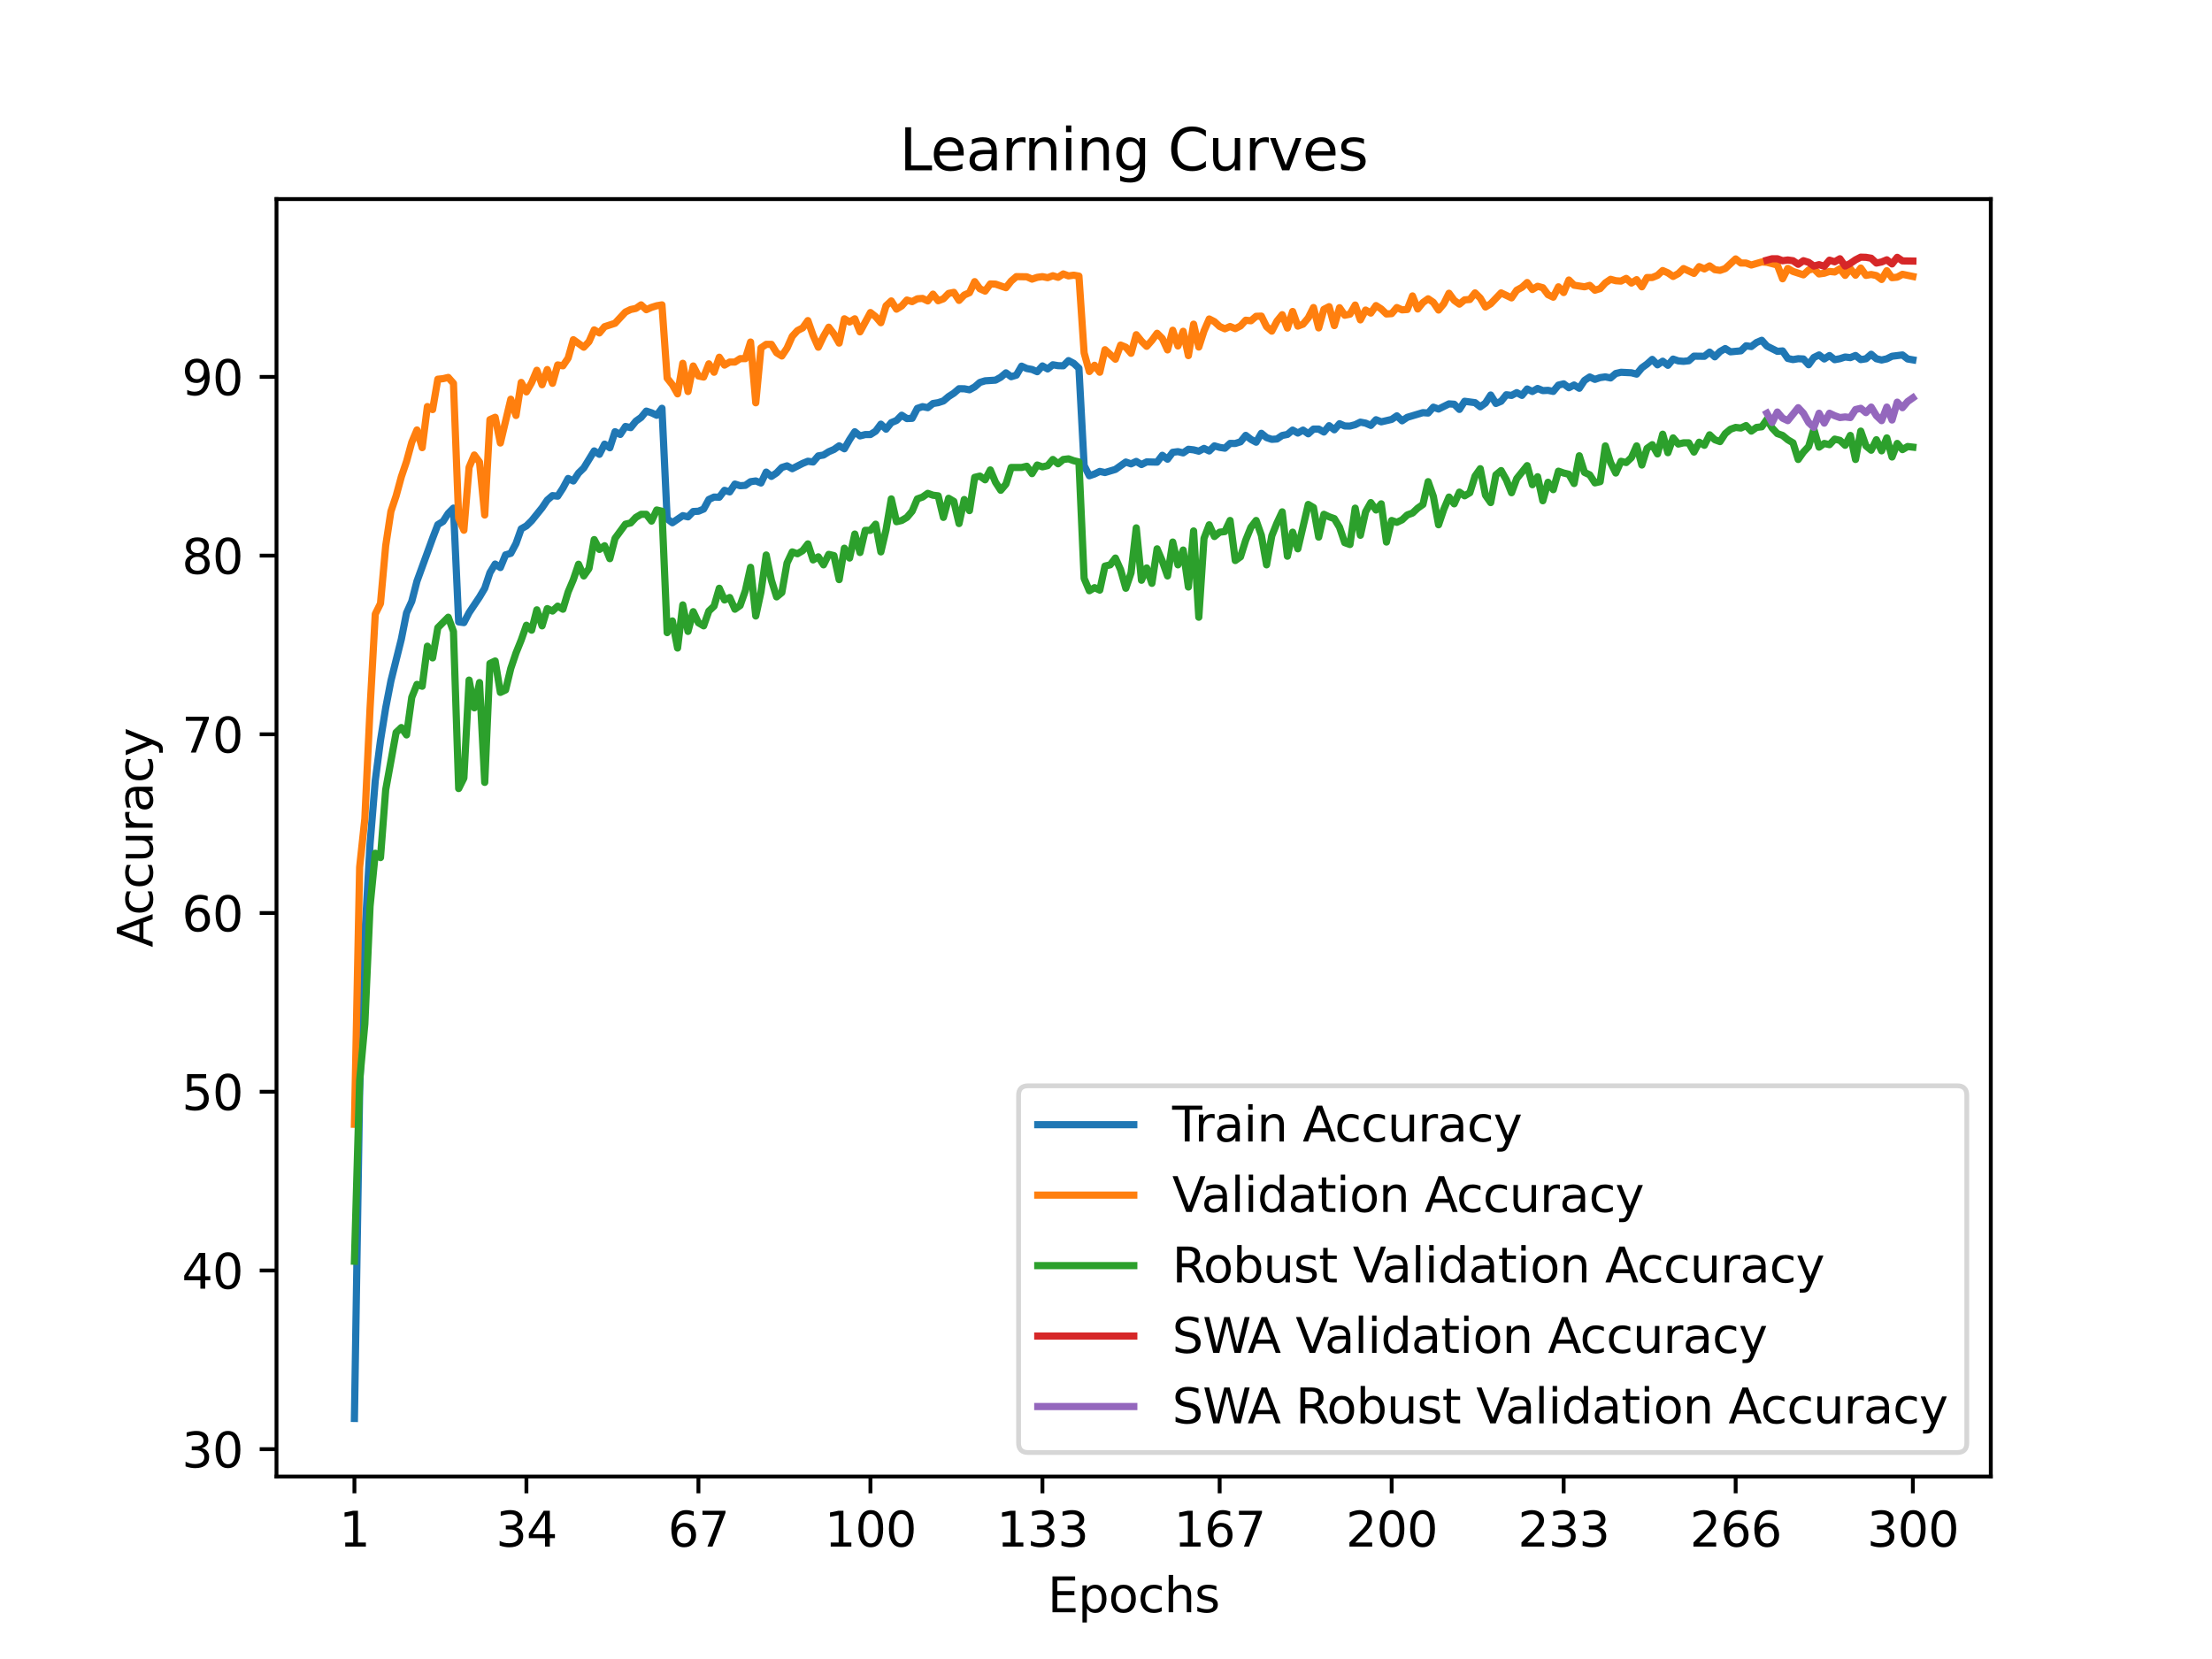 <?xml version="1.0" encoding="utf-8" standalone="no"?>
<!DOCTYPE svg PUBLIC "-//W3C//DTD SVG 1.1//EN"
  "http://www.w3.org/Graphics/SVG/1.1/DTD/svg11.dtd">
<svg xmlns:xlink="http://www.w3.org/1999/xlink" width="460.8pt" height="345.6pt" viewBox="0 0 460.8 345.6" xmlns="http://www.w3.org/2000/svg" version="1.1">
 <defs>
  <style type="text/css">*{stroke-linejoin: round; stroke-linecap: butt}</style>
 </defs>
 <g id="figure_1">
  <g id="patch_1">
   <path d="M 0 345.6 
L 460.8 345.6 
L 460.8 0 
L 0 0 
z
" style="fill: #ffffff"/>
  </g>
  <g id="axes_1">
   <g id="patch_2">
    <path d="M 57.6 307.584 
L 414.72 307.584 
L 414.72 41.472 
L 57.6 41.472 
z
" style="fill: #ffffff"/>
   </g>
   <g id="matplotlib.axis_1">
    <g id="xtick_1">
     <g id="line2d_1">
      <defs>
       <path id="m087378ff46" d="M 0 0 
L 0 3.5 
" style="stroke: #000000; stroke-width: 0.8"/>
      </defs>
      <g>
       <use xlink:href="#m087378ff46" x="73.833" y="307.584" style="stroke: #000000; stroke-width: 0.8"/>
      </g>
     </g>
     <g id="text_1">
      <!-- 1 -->
      <g transform="translate(70.651 322.182) scale(0.1 -0.1)">
       <defs>
        <path id="DejaVuSans-31" d="M 794 531 
L 1825 531 
L 1825 4091 
L 703 3866 
L 703 4441 
L 1819 4666 
L 2450 4666 
L 2450 531 
L 3481 531 
L 3481 0 
L 794 0 
L 794 531 
z
" transform="scale(0.016)"/>
       </defs>
       <use xlink:href="#DejaVuSans-31"/>
      </g>
     </g>
    </g>
    <g id="xtick_2">
     <g id="line2d_2">
      <g>
       <use xlink:href="#m087378ff46" x="109.664" y="307.584" style="stroke: #000000; stroke-width: 0.8"/>
      </g>
     </g>
     <g id="text_2">
      <!-- 34 -->
      <g transform="translate(103.302 322.182) scale(0.1 -0.1)">
       <defs>
        <path id="DejaVuSans-33" d="M 2597 2516 
Q 3050 2419 3304 2112 
Q 3559 1806 3559 1356 
Q 3559 666 3084 287 
Q 2609 -91 1734 -91 
Q 1441 -91 1130 -33 
Q 819 25 488 141 
L 488 750 
Q 750 597 1062 519 
Q 1375 441 1716 441 
Q 2309 441 2620 675 
Q 2931 909 2931 1356 
Q 2931 1769 2642 2001 
Q 2353 2234 1838 2234 
L 1294 2234 
L 1294 2753 
L 1863 2753 
Q 2328 2753 2575 2939 
Q 2822 3125 2822 3475 
Q 2822 3834 2567 4026 
Q 2313 4219 1838 4219 
Q 1578 4219 1281 4162 
Q 984 4106 628 3988 
L 628 4550 
Q 988 4650 1302 4700 
Q 1616 4750 1894 4750 
Q 2613 4750 3031 4423 
Q 3450 4097 3450 3541 
Q 3450 3153 3228 2886 
Q 3006 2619 2597 2516 
z
" transform="scale(0.016)"/>
        <path id="DejaVuSans-34" d="M 2419 4116 
L 825 1625 
L 2419 1625 
L 2419 4116 
z
M 2253 4666 
L 3047 4666 
L 3047 1625 
L 3713 1625 
L 3713 1100 
L 3047 1100 
L 3047 0 
L 2419 0 
L 2419 1100 
L 313 1100 
L 313 1709 
L 2253 4666 
z
" transform="scale(0.016)"/>
       </defs>
       <use xlink:href="#DejaVuSans-33"/>
       <use xlink:href="#DejaVuSans-34" x="63.623"/>
      </g>
     </g>
    </g>
    <g id="xtick_3">
     <g id="line2d_3">
      <g>
       <use xlink:href="#m087378ff46" x="145.496" y="307.584" style="stroke: #000000; stroke-width: 0.8"/>
      </g>
     </g>
     <g id="text_3">
      <!-- 67 -->
      <g transform="translate(139.133 322.182) scale(0.1 -0.1)">
       <defs>
        <path id="DejaVuSans-36" d="M 2113 2584 
Q 1688 2584 1439 2293 
Q 1191 2003 1191 1497 
Q 1191 994 1439 701 
Q 1688 409 2113 409 
Q 2538 409 2786 701 
Q 3034 994 3034 1497 
Q 3034 2003 2786 2293 
Q 2538 2584 2113 2584 
z
M 3366 4563 
L 3366 3988 
Q 3128 4100 2886 4159 
Q 2644 4219 2406 4219 
Q 1781 4219 1451 3797 
Q 1122 3375 1075 2522 
Q 1259 2794 1537 2939 
Q 1816 3084 2150 3084 
Q 2853 3084 3261 2657 
Q 3669 2231 3669 1497 
Q 3669 778 3244 343 
Q 2819 -91 2113 -91 
Q 1303 -91 875 529 
Q 447 1150 447 2328 
Q 447 3434 972 4092 
Q 1497 4750 2381 4750 
Q 2619 4750 2861 4703 
Q 3103 4656 3366 4563 
z
" transform="scale(0.016)"/>
        <path id="DejaVuSans-37" d="M 525 4666 
L 3525 4666 
L 3525 4397 
L 1831 0 
L 1172 0 
L 2766 4134 
L 525 4134 
L 525 4666 
z
" transform="scale(0.016)"/>
       </defs>
       <use xlink:href="#DejaVuSans-36"/>
       <use xlink:href="#DejaVuSans-37" x="63.623"/>
      </g>
     </g>
    </g>
    <g id="xtick_4">
     <g id="line2d_4">
      <g>
       <use xlink:href="#m087378ff46" x="181.327" y="307.584" style="stroke: #000000; stroke-width: 0.8"/>
      </g>
     </g>
     <g id="text_4">
      <!-- 100 -->
      <g transform="translate(171.783 322.182) scale(0.1 -0.1)">
       <defs>
        <path id="DejaVuSans-30" d="M 2034 4250 
Q 1547 4250 1301 3770 
Q 1056 3291 1056 2328 
Q 1056 1369 1301 889 
Q 1547 409 2034 409 
Q 2525 409 2770 889 
Q 3016 1369 3016 2328 
Q 3016 3291 2770 3770 
Q 2525 4250 2034 4250 
z
M 2034 4750 
Q 2819 4750 3233 4129 
Q 3647 3509 3647 2328 
Q 3647 1150 3233 529 
Q 2819 -91 2034 -91 
Q 1250 -91 836 529 
Q 422 1150 422 2328 
Q 422 3509 836 4129 
Q 1250 4750 2034 4750 
z
" transform="scale(0.016)"/>
       </defs>
       <use xlink:href="#DejaVuSans-31"/>
       <use xlink:href="#DejaVuSans-30" x="63.623"/>
       <use xlink:href="#DejaVuSans-30" x="127.246"/>
      </g>
     </g>
    </g>
    <g id="xtick_5">
     <g id="line2d_5">
      <g>
       <use xlink:href="#m087378ff46" x="217.158" y="307.584" style="stroke: #000000; stroke-width: 0.8"/>
      </g>
     </g>
     <g id="text_5">
      <!-- 133 -->
      <g transform="translate(207.615 322.182) scale(0.1 -0.1)">
       <use xlink:href="#DejaVuSans-31"/>
       <use xlink:href="#DejaVuSans-33" x="63.623"/>
       <use xlink:href="#DejaVuSans-33" x="127.246"/>
      </g>
     </g>
    </g>
    <g id="xtick_6">
     <g id="line2d_6">
      <g>
       <use xlink:href="#m087378ff46" x="254.076" y="307.584" style="stroke: #000000; stroke-width: 0.8"/>
      </g>
     </g>
     <g id="text_6">
      <!-- 167 -->
      <g transform="translate(244.532 322.182) scale(0.1 -0.1)">
       <use xlink:href="#DejaVuSans-31"/>
       <use xlink:href="#DejaVuSans-36" x="63.623"/>
       <use xlink:href="#DejaVuSans-37" x="127.246"/>
      </g>
     </g>
    </g>
    <g id="xtick_7">
     <g id="line2d_7">
      <g>
       <use xlink:href="#m087378ff46" x="289.907" y="307.584" style="stroke: #000000; stroke-width: 0.8"/>
      </g>
     </g>
     <g id="text_7">
      <!-- 200 -->
      <g transform="translate(280.363 322.182) scale(0.1 -0.1)">
       <defs>
        <path id="DejaVuSans-32" d="M 1228 531 
L 3431 531 
L 3431 0 
L 469 0 
L 469 531 
Q 828 903 1448 1529 
Q 2069 2156 2228 2338 
Q 2531 2678 2651 2914 
Q 2772 3150 2772 3378 
Q 2772 3750 2511 3984 
Q 2250 4219 1831 4219 
Q 1534 4219 1204 4116 
Q 875 4013 500 3803 
L 500 4441 
Q 881 4594 1212 4672 
Q 1544 4750 1819 4750 
Q 2544 4750 2975 4387 
Q 3406 4025 3406 3419 
Q 3406 3131 3298 2873 
Q 3191 2616 2906 2266 
Q 2828 2175 2409 1742 
Q 1991 1309 1228 531 
z
" transform="scale(0.016)"/>
       </defs>
       <use xlink:href="#DejaVuSans-32"/>
       <use xlink:href="#DejaVuSans-30" x="63.623"/>
       <use xlink:href="#DejaVuSans-30" x="127.246"/>
      </g>
     </g>
    </g>
    <g id="xtick_8">
     <g id="line2d_8">
      <g>
       <use xlink:href="#m087378ff46" x="325.739" y="307.584" style="stroke: #000000; stroke-width: 0.8"/>
      </g>
     </g>
     <g id="text_8">
      <!-- 233 -->
      <g transform="translate(316.195 322.182) scale(0.1 -0.1)">
       <use xlink:href="#DejaVuSans-32"/>
       <use xlink:href="#DejaVuSans-33" x="63.623"/>
       <use xlink:href="#DejaVuSans-33" x="127.246"/>
      </g>
     </g>
    </g>
    <g id="xtick_9">
     <g id="line2d_9">
      <g>
       <use xlink:href="#m087378ff46" x="361.57" y="307.584" style="stroke: #000000; stroke-width: 0.8"/>
      </g>
     </g>
     <g id="text_9">
      <!-- 266 -->
      <g transform="translate(352.026 322.182) scale(0.1 -0.1)">
       <use xlink:href="#DejaVuSans-32"/>
       <use xlink:href="#DejaVuSans-36" x="63.623"/>
       <use xlink:href="#DejaVuSans-36" x="127.246"/>
      </g>
     </g>
    </g>
    <g id="xtick_10">
     <g id="line2d_10">
      <g>
       <use xlink:href="#m087378ff46" x="398.487" y="307.584" style="stroke: #000000; stroke-width: 0.8"/>
      </g>
     </g>
     <g id="text_10">
      <!-- 300 -->
      <g transform="translate(388.944 322.182) scale(0.1 -0.1)">
       <use xlink:href="#DejaVuSans-33"/>
       <use xlink:href="#DejaVuSans-30" x="63.623"/>
       <use xlink:href="#DejaVuSans-30" x="127.246"/>
      </g>
     </g>
    </g>
    <g id="text_11">
     <!-- Epochs -->
     <g transform="translate(218.244 335.861) scale(0.1 -0.1)">
      <defs>
       <path id="DejaVuSans-45" d="M 628 4666 
L 3578 4666 
L 3578 4134 
L 1259 4134 
L 1259 2753 
L 3481 2753 
L 3481 2222 
L 1259 2222 
L 1259 531 
L 3634 531 
L 3634 0 
L 628 0 
L 628 4666 
z
" transform="scale(0.016)"/>
       <path id="DejaVuSans-70" d="M 1159 525 
L 1159 -1331 
L 581 -1331 
L 581 3500 
L 1159 3500 
L 1159 2969 
Q 1341 3281 1617 3432 
Q 1894 3584 2278 3584 
Q 2916 3584 3314 3078 
Q 3713 2572 3713 1747 
Q 3713 922 3314 415 
Q 2916 -91 2278 -91 
Q 1894 -91 1617 61 
Q 1341 213 1159 525 
z
M 3116 1747 
Q 3116 2381 2855 2742 
Q 2594 3103 2138 3103 
Q 1681 3103 1420 2742 
Q 1159 2381 1159 1747 
Q 1159 1113 1420 752 
Q 1681 391 2138 391 
Q 2594 391 2855 752 
Q 3116 1113 3116 1747 
z
" transform="scale(0.016)"/>
       <path id="DejaVuSans-6f" d="M 1959 3097 
Q 1497 3097 1228 2736 
Q 959 2375 959 1747 
Q 959 1119 1226 758 
Q 1494 397 1959 397 
Q 2419 397 2687 759 
Q 2956 1122 2956 1747 
Q 2956 2369 2687 2733 
Q 2419 3097 1959 3097 
z
M 1959 3584 
Q 2709 3584 3137 3096 
Q 3566 2609 3566 1747 
Q 3566 888 3137 398 
Q 2709 -91 1959 -91 
Q 1206 -91 779 398 
Q 353 888 353 1747 
Q 353 2609 779 3096 
Q 1206 3584 1959 3584 
z
" transform="scale(0.016)"/>
       <path id="DejaVuSans-63" d="M 3122 3366 
L 3122 2828 
Q 2878 2963 2633 3030 
Q 2388 3097 2138 3097 
Q 1578 3097 1268 2742 
Q 959 2388 959 1747 
Q 959 1106 1268 751 
Q 1578 397 2138 397 
Q 2388 397 2633 464 
Q 2878 531 3122 666 
L 3122 134 
Q 2881 22 2623 -34 
Q 2366 -91 2075 -91 
Q 1284 -91 818 406 
Q 353 903 353 1747 
Q 353 2603 823 3093 
Q 1294 3584 2113 3584 
Q 2378 3584 2631 3529 
Q 2884 3475 3122 3366 
z
" transform="scale(0.016)"/>
       <path id="DejaVuSans-68" d="M 3513 2113 
L 3513 0 
L 2938 0 
L 2938 2094 
Q 2938 2591 2744 2837 
Q 2550 3084 2163 3084 
Q 1697 3084 1428 2787 
Q 1159 2491 1159 1978 
L 1159 0 
L 581 0 
L 581 4863 
L 1159 4863 
L 1159 2956 
Q 1366 3272 1645 3428 
Q 1925 3584 2291 3584 
Q 2894 3584 3203 3211 
Q 3513 2838 3513 2113 
z
" transform="scale(0.016)"/>
       <path id="DejaVuSans-73" d="M 2834 3397 
L 2834 2853 
Q 2591 2978 2328 3040 
Q 2066 3103 1784 3103 
Q 1356 3103 1142 2972 
Q 928 2841 928 2578 
Q 928 2378 1081 2264 
Q 1234 2150 1697 2047 
L 1894 2003 
Q 2506 1872 2764 1633 
Q 3022 1394 3022 966 
Q 3022 478 2636 193 
Q 2250 -91 1575 -91 
Q 1294 -91 989 -36 
Q 684 19 347 128 
L 347 722 
Q 666 556 975 473 
Q 1284 391 1588 391 
Q 1994 391 2212 530 
Q 2431 669 2431 922 
Q 2431 1156 2273 1281 
Q 2116 1406 1581 1522 
L 1381 1569 
Q 847 1681 609 1914 
Q 372 2147 372 2553 
Q 372 3047 722 3315 
Q 1072 3584 1716 3584 
Q 2034 3584 2315 3537 
Q 2597 3491 2834 3397 
z
" transform="scale(0.016)"/>
      </defs>
      <use xlink:href="#DejaVuSans-45"/>
      <use xlink:href="#DejaVuSans-70" x="63.184"/>
      <use xlink:href="#DejaVuSans-6f" x="126.66"/>
      <use xlink:href="#DejaVuSans-63" x="187.842"/>
      <use xlink:href="#DejaVuSans-68" x="242.822"/>
      <use xlink:href="#DejaVuSans-73" x="306.201"/>
     </g>
    </g>
   </g>
   <g id="matplotlib.axis_2">
    <g id="ytick_1">
     <g id="line2d_11">
      <defs>
       <path id="mcd8c47ea1c" d="M 0 0 
L -3.5 0 
" style="stroke: #000000; stroke-width: 0.8"/>
      </defs>
      <g>
       <use xlink:href="#mcd8c47ea1c" x="57.6" y="301.892" style="stroke: #000000; stroke-width: 0.8"/>
      </g>
     </g>
     <g id="text_12">
      <!-- 30 -->
      <g transform="translate(37.875 305.691) scale(0.1 -0.1)">
       <use xlink:href="#DejaVuSans-33"/>
       <use xlink:href="#DejaVuSans-30" x="63.623"/>
      </g>
     </g>
    </g>
    <g id="ytick_2">
     <g id="line2d_12">
      <g>
       <use xlink:href="#mcd8c47ea1c" x="57.6" y="264.662" style="stroke: #000000; stroke-width: 0.8"/>
      </g>
     </g>
     <g id="text_13">
      <!-- 40 -->
      <g transform="translate(37.875 268.461) scale(0.1 -0.1)">
       <use xlink:href="#DejaVuSans-34"/>
       <use xlink:href="#DejaVuSans-30" x="63.623"/>
      </g>
     </g>
    </g>
    <g id="ytick_3">
     <g id="line2d_13">
      <g>
       <use xlink:href="#mcd8c47ea1c" x="57.6" y="227.432" style="stroke: #000000; stroke-width: 0.8"/>
      </g>
     </g>
     <g id="text_14">
      <!-- 50 -->
      <g transform="translate(37.875 231.231) scale(0.1 -0.1)">
       <defs>
        <path id="DejaVuSans-35" d="M 691 4666 
L 3169 4666 
L 3169 4134 
L 1269 4134 
L 1269 2991 
Q 1406 3038 1543 3061 
Q 1681 3084 1819 3084 
Q 2600 3084 3056 2656 
Q 3513 2228 3513 1497 
Q 3513 744 3044 326 
Q 2575 -91 1722 -91 
Q 1428 -91 1123 -41 
Q 819 9 494 109 
L 494 744 
Q 775 591 1075 516 
Q 1375 441 1709 441 
Q 2250 441 2565 725 
Q 2881 1009 2881 1497 
Q 2881 1984 2565 2268 
Q 2250 2553 1709 2553 
Q 1456 2553 1204 2497 
Q 953 2441 691 2322 
L 691 4666 
z
" transform="scale(0.016)"/>
       </defs>
       <use xlink:href="#DejaVuSans-35"/>
       <use xlink:href="#DejaVuSans-30" x="63.623"/>
      </g>
     </g>
    </g>
    <g id="ytick_4">
     <g id="line2d_14">
      <g>
       <use xlink:href="#mcd8c47ea1c" x="57.6" y="190.202" style="stroke: #000000; stroke-width: 0.8"/>
      </g>
     </g>
     <g id="text_15">
      <!-- 60 -->
      <g transform="translate(37.875 194.001) scale(0.1 -0.1)">
       <use xlink:href="#DejaVuSans-36"/>
       <use xlink:href="#DejaVuSans-30" x="63.623"/>
      </g>
     </g>
    </g>
    <g id="ytick_5">
     <g id="line2d_15">
      <g>
       <use xlink:href="#mcd8c47ea1c" x="57.6" y="152.972" style="stroke: #000000; stroke-width: 0.8"/>
      </g>
     </g>
     <g id="text_16">
      <!-- 70 -->
      <g transform="translate(37.875 156.771) scale(0.1 -0.1)">
       <use xlink:href="#DejaVuSans-37"/>
       <use xlink:href="#DejaVuSans-30" x="63.623"/>
      </g>
     </g>
    </g>
    <g id="ytick_6">
     <g id="line2d_16">
      <g>
       <use xlink:href="#mcd8c47ea1c" x="57.6" y="115.742" style="stroke: #000000; stroke-width: 0.8"/>
      </g>
     </g>
     <g id="text_17">
      <!-- 80 -->
      <g transform="translate(37.875 119.541) scale(0.1 -0.1)">
       <defs>
        <path id="DejaVuSans-38" d="M 2034 2216 
Q 1584 2216 1326 1975 
Q 1069 1734 1069 1313 
Q 1069 891 1326 650 
Q 1584 409 2034 409 
Q 2484 409 2743 651 
Q 3003 894 3003 1313 
Q 3003 1734 2745 1975 
Q 2488 2216 2034 2216 
z
M 1403 2484 
Q 997 2584 770 2862 
Q 544 3141 544 3541 
Q 544 4100 942 4425 
Q 1341 4750 2034 4750 
Q 2731 4750 3128 4425 
Q 3525 4100 3525 3541 
Q 3525 3141 3298 2862 
Q 3072 2584 2669 2484 
Q 3125 2378 3379 2068 
Q 3634 1759 3634 1313 
Q 3634 634 3220 271 
Q 2806 -91 2034 -91 
Q 1263 -91 848 271 
Q 434 634 434 1313 
Q 434 1759 690 2068 
Q 947 2378 1403 2484 
z
M 1172 3481 
Q 1172 3119 1398 2916 
Q 1625 2713 2034 2713 
Q 2441 2713 2670 2916 
Q 2900 3119 2900 3481 
Q 2900 3844 2670 4047 
Q 2441 4250 2034 4250 
Q 1625 4250 1398 4047 
Q 1172 3844 1172 3481 
z
" transform="scale(0.016)"/>
       </defs>
       <use xlink:href="#DejaVuSans-38"/>
       <use xlink:href="#DejaVuSans-30" x="63.623"/>
      </g>
     </g>
    </g>
    <g id="ytick_7">
     <g id="line2d_17">
      <g>
       <use xlink:href="#mcd8c47ea1c" x="57.6" y="78.512" style="stroke: #000000; stroke-width: 0.8"/>
      </g>
     </g>
     <g id="text_18">
      <!-- 90 -->
      <g transform="translate(37.875 82.311) scale(0.1 -0.1)">
       <defs>
        <path id="DejaVuSans-39" d="M 703 97 
L 703 672 
Q 941 559 1184 500 
Q 1428 441 1663 441 
Q 2288 441 2617 861 
Q 2947 1281 2994 2138 
Q 2813 1869 2534 1725 
Q 2256 1581 1919 1581 
Q 1219 1581 811 2004 
Q 403 2428 403 3163 
Q 403 3881 828 4315 
Q 1253 4750 1959 4750 
Q 2769 4750 3195 4129 
Q 3622 3509 3622 2328 
Q 3622 1225 3098 567 
Q 2575 -91 1691 -91 
Q 1453 -91 1209 -44 
Q 966 3 703 97 
z
M 1959 2075 
Q 2384 2075 2632 2365 
Q 2881 2656 2881 3163 
Q 2881 3666 2632 3958 
Q 2384 4250 1959 4250 
Q 1534 4250 1286 3958 
Q 1038 3666 1038 3163 
Q 1038 2656 1286 2365 
Q 1534 2075 1959 2075 
z
" transform="scale(0.016)"/>
       </defs>
       <use xlink:href="#DejaVuSans-39"/>
       <use xlink:href="#DejaVuSans-30" x="63.623"/>
      </g>
     </g>
    </g>
    <g id="text_19">
     <!-- Accuracy -->
     <g transform="translate(31.795 197.356) rotate(-90) scale(0.1 -0.1)">
      <defs>
       <path id="DejaVuSans-41" d="M 2188 4044 
L 1331 1722 
L 3047 1722 
L 2188 4044 
z
M 1831 4666 
L 2547 4666 
L 4325 0 
L 3669 0 
L 3244 1197 
L 1141 1197 
L 716 0 
L 50 0 
L 1831 4666 
z
" transform="scale(0.016)"/>
       <path id="DejaVuSans-75" d="M 544 1381 
L 544 3500 
L 1119 3500 
L 1119 1403 
Q 1119 906 1312 657 
Q 1506 409 1894 409 
Q 2359 409 2629 706 
Q 2900 1003 2900 1516 
L 2900 3500 
L 3475 3500 
L 3475 0 
L 2900 0 
L 2900 538 
Q 2691 219 2414 64 
Q 2138 -91 1772 -91 
Q 1169 -91 856 284 
Q 544 659 544 1381 
z
M 1991 3584 
L 1991 3584 
z
" transform="scale(0.016)"/>
       <path id="DejaVuSans-72" d="M 2631 2963 
Q 2534 3019 2420 3045 
Q 2306 3072 2169 3072 
Q 1681 3072 1420 2755 
Q 1159 2438 1159 1844 
L 1159 0 
L 581 0 
L 581 3500 
L 1159 3500 
L 1159 2956 
Q 1341 3275 1631 3429 
Q 1922 3584 2338 3584 
Q 2397 3584 2469 3576 
Q 2541 3569 2628 3553 
L 2631 2963 
z
" transform="scale(0.016)"/>
       <path id="DejaVuSans-61" d="M 2194 1759 
Q 1497 1759 1228 1600 
Q 959 1441 959 1056 
Q 959 750 1161 570 
Q 1363 391 1709 391 
Q 2188 391 2477 730 
Q 2766 1069 2766 1631 
L 2766 1759 
L 2194 1759 
z
M 3341 1997 
L 3341 0 
L 2766 0 
L 2766 531 
Q 2569 213 2275 61 
Q 1981 -91 1556 -91 
Q 1019 -91 701 211 
Q 384 513 384 1019 
Q 384 1609 779 1909 
Q 1175 2209 1959 2209 
L 2766 2209 
L 2766 2266 
Q 2766 2663 2505 2880 
Q 2244 3097 1772 3097 
Q 1472 3097 1187 3025 
Q 903 2953 641 2809 
L 641 3341 
Q 956 3463 1253 3523 
Q 1550 3584 1831 3584 
Q 2591 3584 2966 3190 
Q 3341 2797 3341 1997 
z
" transform="scale(0.016)"/>
       <path id="DejaVuSans-79" d="M 2059 -325 
Q 1816 -950 1584 -1140 
Q 1353 -1331 966 -1331 
L 506 -1331 
L 506 -850 
L 844 -850 
Q 1081 -850 1212 -737 
Q 1344 -625 1503 -206 
L 1606 56 
L 191 3500 
L 800 3500 
L 1894 763 
L 2988 3500 
L 3597 3500 
L 2059 -325 
z
" transform="scale(0.016)"/>
      </defs>
      <use xlink:href="#DejaVuSans-41"/>
      <use xlink:href="#DejaVuSans-63" x="66.658"/>
      <use xlink:href="#DejaVuSans-63" x="121.639"/>
      <use xlink:href="#DejaVuSans-75" x="176.619"/>
      <use xlink:href="#DejaVuSans-72" x="239.998"/>
      <use xlink:href="#DejaVuSans-61" x="281.111"/>
      <use xlink:href="#DejaVuSans-63" x="342.391"/>
      <use xlink:href="#DejaVuSans-79" x="397.371"/>
     </g>
    </g>
   </g>
   <g id="line2d_18">
    <path d="M 73.833 295.488 
L 74.919 227.32 
L 76.004 194.865 
L 77.09 175.831 
L 78.176 162.596 
L 79.262 154.256 
L 80.348 147.462 
L 81.433 141.859 
L 83.605 133.147 
L 84.691 127.674 
L 85.777 125.273 
L 86.862 121.066 
L 90.12 112.121 
L 91.206 109.292 
L 92.291 108.631 
L 93.377 106.946 
L 94.463 105.848 
L 95.549 129.554 
L 96.635 129.703 
L 97.72 127.628 
L 99.892 124.379 
L 100.978 122.546 
L 102.064 119.297 
L 103.149 117.501 
L 104.235 118.227 
L 105.321 115.584 
L 106.407 115.267 
L 107.493 113.229 
L 108.578 110.167 
L 109.664 109.552 
L 110.75 108.482 
L 112.922 105.783 
L 114.007 104.182 
L 115.093 103.242 
L 116.179 103.363 
L 117.265 101.688 
L 118.351 99.677 
L 119.436 100.198 
L 120.522 98.551 
L 121.608 97.49 
L 123.78 93.935 
L 124.865 94.642 
L 125.951 92.52 
L 127.037 93.283 
L 128.123 89.932 
L 129.209 90.5 
L 130.294 88.843 
L 131.38 89.085 
L 132.466 87.736 
L 133.552 86.963 
L 134.638 85.642 
L 135.723 85.995 
L 136.809 86.507 
L 137.895 85.055 
L 138.981 108.082 
L 140.067 108.901 
L 142.238 107.421 
L 143.324 107.672 
L 144.41 106.555 
L 145.496 106.5 
L 146.581 106.044 
L 147.667 104.052 
L 148.753 103.549 
L 149.839 103.577 
L 150.925 102.144 
L 152.01 102.469 
L 153.096 100.841 
L 154.182 101.185 
L 155.268 101.111 
L 156.354 100.347 
L 157.439 100.189 
L 158.525 100.617 
L 159.611 98.346 
L 160.697 99.24 
L 161.783 98.514 
L 162.868 97.388 
L 163.954 97.043 
L 165.04 97.639 
L 167.212 96.531 
L 168.297 96.085 
L 169.383 96.243 
L 170.469 94.968 
L 171.555 94.791 
L 172.641 94.102 
L 173.726 93.637 
L 174.812 92.873 
L 175.898 93.488 
L 176.984 91.589 
L 178.07 89.942 
L 179.155 90.807 
L 180.241 90.528 
L 181.327 90.519 
L 182.413 89.83 
L 183.499 88.359 
L 184.584 89.402 
L 185.67 88.043 
L 186.756 87.596 
L 187.842 86.498 
L 188.928 87.196 
L 190.013 87.149 
L 191.099 85.074 
L 192.185 84.711 
L 193.271 84.925 
L 194.357 84.059 
L 195.442 83.882 
L 196.528 83.529 
L 197.614 82.607 
L 198.7 81.909 
L 199.786 80.979 
L 200.871 80.988 
L 201.957 81.202 
L 203.043 80.606 
L 204.129 79.666 
L 205.215 79.331 
L 207.386 79.191 
L 208.472 78.587 
L 209.558 77.674 
L 210.644 78.475 
L 211.729 78.149 
L 212.815 76.278 
L 213.901 76.772 
L 214.987 76.967 
L 216.073 77.432 
L 217.158 76.232 
L 218.244 76.855 
L 219.33 75.99 
L 220.416 76.176 
L 221.502 76.204 
L 222.587 75.124 
L 223.673 75.692 
L 224.759 76.706 
L 225.845 96.978 
L 226.931 99.109 
L 228.016 98.737 
L 229.102 98.207 
L 230.188 98.439 
L 232.36 97.788 
L 234.531 96.252 
L 235.617 96.634 
L 236.703 96.122 
L 237.789 96.773 
L 238.875 96.224 
L 241.046 96.271 
L 242.132 94.847 
L 243.218 95.656 
L 244.304 94.223 
L 245.389 94.083 
L 246.475 94.344 
L 247.561 93.59 
L 248.647 93.711 
L 249.733 93.99 
L 250.818 93.413 
L 251.904 93.944 
L 252.99 92.883 
L 254.076 93.199 
L 255.162 93.367 
L 256.247 92.371 
L 257.333 92.38 
L 258.419 92.036 
L 259.505 90.696 
L 260.591 91.533 
L 261.676 92.12 
L 262.762 90.267 
L 263.848 91.161 
L 264.934 91.524 
L 266.02 91.449 
L 267.105 90.714 
L 268.191 90.5 
L 269.277 89.597 
L 270.363 90.212 
L 271.449 89.597 
L 272.534 90.37 
L 273.62 89.383 
L 274.706 89.383 
L 275.792 89.997 
L 276.878 88.676 
L 277.963 89.532 
L 279.049 88.266 
L 280.135 88.741 
L 281.221 88.76 
L 282.307 88.471 
L 283.392 87.941 
L 284.478 88.145 
L 285.564 88.62 
L 286.65 87.438 
L 287.736 87.875 
L 289.907 87.373 
L 290.993 86.628 
L 292.079 87.661 
L 293.165 86.935 
L 296.422 85.958 
L 297.508 86.042 
L 298.594 84.823 
L 299.679 85.213 
L 301.851 84.134 
L 302.937 84.208 
L 304.023 85.288 
L 305.108 83.594 
L 307.28 83.882 
L 308.366 84.748 
L 309.452 83.966 
L 310.537 82.291 
L 311.623 84.05 
L 312.709 83.594 
L 313.795 82.235 
L 314.881 82.375 
L 315.966 81.798 
L 317.052 82.365 
L 318.138 81.034 
L 319.224 81.556 
L 320.31 80.923 
L 321.395 81.369 
L 322.481 81.314 
L 323.567 81.537 
L 324.653 80.225 
L 325.739 79.964 
L 326.824 80.774 
L 327.91 80.206 
L 328.996 80.885 
L 330.082 79.247 
L 331.168 78.531 
L 332.253 79.033 
L 333.339 78.661 
L 334.425 78.512 
L 335.511 78.735 
L 336.597 77.805 
L 337.682 77.553 
L 339.854 77.656 
L 340.94 77.935 
L 342.026 76.623 
L 343.111 75.841 
L 344.197 74.873 
L 345.283 75.999 
L 346.369 75.245 
L 347.455 76.101 
L 348.54 74.808 
L 349.626 75.18 
L 350.712 75.273 
L 351.798 75.152 
L 352.884 74.193 
L 355.055 74.221 
L 356.141 73.356 
L 357.227 74.333 
L 358.313 73.235 
L 359.398 72.611 
L 360.484 73.291 
L 362.656 73.086 
L 363.742 72.034 
L 364.827 72.192 
L 365.913 71.355 
L 366.999 70.889 
L 368.085 72.099 
L 370.256 73.188 
L 371.342 73.104 
L 372.428 74.668 
L 373.514 74.91 
L 374.6 74.724 
L 375.685 74.78 
L 376.771 75.98 
L 377.857 74.473 
L 378.943 73.942 
L 380.029 74.78 
L 381.114 74.063 
L 382.2 74.929 
L 383.286 74.724 
L 384.372 74.37 
L 385.458 74.501 
L 386.543 74.054 
L 387.629 74.91 
L 388.715 74.743 
L 389.801 73.802 
L 390.887 74.733 
L 391.972 74.994 
L 393.058 74.752 
L 394.144 74.212 
L 396.316 73.942 
L 397.401 74.78 
L 398.487 74.966 
L 398.487 74.966 
" clip-path="url(#p4d24a5e39a)" style="fill: none; stroke: #1f77b4; stroke-width: 1.5; stroke-linecap: square"/>
   </g>
   <g id="line2d_19">
    <path d="M 73.833 234.208 
L 74.919 180.671 
L 76.004 170.544 
L 77.09 147.536 
L 78.176 127.916 
L 79.262 125.72 
L 80.348 113.694 
L 81.433 106.546 
L 82.519 103.307 
L 83.605 99.324 
L 84.691 96.122 
L 85.777 92.138 
L 86.862 89.569 
L 87.948 93.255 
L 89.034 84.692 
L 90.12 85.325 
L 91.206 78.996 
L 92.291 78.884 
L 93.377 78.624 
L 94.463 79.852 
L 95.549 107.961 
L 96.635 110.455 
L 97.72 97.35 
L 98.806 94.782 
L 99.892 96.271 
L 100.978 107.291 
L 102.064 87.41 
L 103.149 86.926 
L 104.235 92.287 
L 106.407 83.166 
L 107.493 86.554 
L 108.578 79.666 
L 109.664 81.639 
L 110.75 79.703 
L 111.836 77.135 
L 112.922 80.15 
L 114.007 76.986 
L 115.093 79.852 
L 116.179 76.018 
L 117.265 76.204 
L 118.351 74.603 
L 119.436 70.768 
L 121.608 72.332 
L 122.694 71.178 
L 123.78 68.721 
L 124.865 69.353 
L 125.951 68.05 
L 128.123 67.343 
L 130.294 64.998 
L 131.38 64.476 
L 132.466 64.253 
L 133.552 63.508 
L 134.638 64.514 
L 135.723 64.03 
L 136.809 63.695 
L 137.895 63.508 
L 138.981 78.773 
L 140.067 80.15 
L 141.152 82.049 
L 142.238 75.683 
L 143.324 81.565 
L 144.41 76.241 
L 145.496 78.326 
L 146.581 78.549 
L 147.667 75.794 
L 148.753 77.544 
L 149.839 74.417 
L 150.925 76.055 
L 152.01 75.422 
L 153.096 75.422 
L 154.182 74.715 
L 155.268 74.715 
L 156.354 71.252 
L 157.439 83.91 
L 158.525 72.481 
L 159.611 71.736 
L 160.697 71.736 
L 161.783 73.486 
L 162.868 74.156 
L 163.954 72.518 
L 165.04 70.061 
L 166.126 68.869 
L 167.212 68.311 
L 168.297 66.785 
L 169.383 69.875 
L 170.469 72.332 
L 171.555 70.061 
L 172.641 68.162 
L 173.726 69.577 
L 174.812 71.476 
L 175.898 66.412 
L 176.984 67.082 
L 178.07 66.412 
L 179.155 69.13 
L 181.327 65.109 
L 182.413 65.966 
L 183.499 67.231 
L 184.584 63.695 
L 185.67 62.689 
L 186.756 64.402 
L 187.842 63.732 
L 188.928 62.503 
L 190.013 62.838 
L 191.099 62.243 
L 192.185 62.168 
L 193.271 62.689 
L 194.357 61.275 
L 195.442 62.652 
L 196.528 62.243 
L 197.614 61.126 
L 198.7 60.902 
L 199.786 62.578 
L 200.871 61.461 
L 201.957 60.977 
L 203.043 58.668 
L 204.129 60.158 
L 205.215 60.642 
L 206.3 59.152 
L 207.386 59.19 
L 209.558 59.934 
L 210.644 58.557 
L 211.729 57.626 
L 213.901 57.663 
L 214.987 58.147 
L 216.073 57.775 
L 217.158 57.626 
L 218.244 57.849 
L 219.33 57.44 
L 220.416 57.775 
L 221.502 57.068 
L 222.587 57.477 
L 223.673 57.328 
L 224.759 57.514 
L 225.845 73.523 
L 226.931 77.395 
L 228.016 76.092 
L 229.102 77.544 
L 230.188 72.853 
L 232.36 74.826 
L 233.445 71.885 
L 234.531 72.332 
L 235.617 73.598 
L 236.703 69.726 
L 237.789 71.066 
L 238.875 72.146 
L 239.96 70.917 
L 241.046 69.428 
L 242.132 70.508 
L 243.218 72.89 
L 244.304 68.795 
L 245.389 72.071 
L 246.475 69.018 
L 247.561 74.082 
L 248.647 67.529 
L 249.733 72.295 
L 250.818 68.944 
L 251.904 66.45 
L 252.99 67.008 
L 254.076 68.013 
L 255.162 68.497 
L 256.247 68.013 
L 257.333 68.46 
L 258.419 67.902 
L 259.505 66.71 
L 260.591 66.822 
L 261.676 65.891 
L 262.762 65.854 
L 263.848 68.05 
L 264.934 68.981 
L 266.02 66.896 
L 267.105 65.556 
L 268.191 68.348 
L 269.277 64.886 
L 270.363 67.939 
L 271.449 67.529 
L 272.534 66.226 
L 273.62 64.067 
L 274.706 68.311 
L 275.792 64.439 
L 276.878 63.881 
L 277.963 67.827 
L 279.049 64.104 
L 280.135 65.668 
L 281.221 65.444 
L 282.307 63.546 
L 283.392 66.636 
L 284.478 64.588 
L 285.564 65.221 
L 286.65 63.657 
L 287.736 64.365 
L 288.821 65.407 
L 289.907 65.333 
L 290.993 64.067 
L 292.079 64.551 
L 293.165 64.476 
L 294.25 61.647 
L 295.336 64.365 
L 296.422 63.024 
L 297.508 62.243 
L 298.594 62.987 
L 299.679 64.588 
L 300.765 63.285 
L 301.851 61.088 
L 302.937 62.578 
L 304.023 63.359 
L 305.108 62.466 
L 306.194 62.391 
L 307.28 61.014 
L 308.366 62.094 
L 309.452 63.955 
L 310.537 63.285 
L 312.709 61.014 
L 314.881 62.056 
L 315.966 60.456 
L 317.052 59.86 
L 318.138 58.855 
L 319.224 60.307 
L 320.31 59.636 
L 321.395 59.934 
L 322.481 61.386 
L 323.567 61.908 
L 324.653 59.748 
L 325.739 60.94 
L 326.824 58.333 
L 327.91 59.413 
L 330.082 59.748 
L 331.168 59.45 
L 332.253 60.456 
L 333.339 60.12 
L 334.425 58.929 
L 335.511 58.185 
L 336.597 58.482 
L 337.682 58.557 
L 338.768 57.998 
L 339.854 58.966 
L 340.94 58.259 
L 342.026 59.748 
L 343.111 57.812 
L 344.197 57.812 
L 345.283 57.365 
L 346.369 56.36 
L 347.455 56.844 
L 348.54 57.589 
L 349.626 56.993 
L 350.712 55.951 
L 352.884 56.956 
L 353.969 55.541 
L 355.055 56.025 
L 356.141 55.392 
L 357.227 56.174 
L 358.313 56.323 
L 359.398 55.951 
L 361.57 53.94 
L 362.656 54.797 
L 363.742 54.797 
L 364.827 55.206 
L 366.999 54.573 
L 368.085 54.648 
L 370.256 55.206 
L 371.342 58.073 
L 372.428 55.913 
L 373.514 56.546 
L 375.685 57.254 
L 376.771 56.249 
L 377.857 55.988 
L 378.943 57.068 
L 380.029 56.919 
L 381.114 56.546 
L 382.2 56.658 
L 383.286 55.988 
L 384.372 57.365 
L 385.458 55.988 
L 386.543 57.328 
L 387.629 55.839 
L 388.715 57.365 
L 389.801 57.179 
L 390.887 57.403 
L 391.972 58.222 
L 393.058 56.397 
L 394.144 57.849 
L 395.23 57.738 
L 396.316 57.142 
L 398.487 57.589 
L 398.487 57.589 
" clip-path="url(#p4d24a5e39a)" style="fill: none; stroke: #ff7f0e; stroke-width: 1.5; stroke-linecap: square"/>
   </g>
   <g id="line2d_20">
    <path d="M 73.833 262.736 
L 74.919 225.121 
L 76.004 213.31 
L 77.09 188.79 
L 78.176 177.749 
L 79.262 178.648 
L 80.348 164.526 
L 82.519 152.587 
L 83.605 151.56 
L 84.691 153.1 
L 85.777 145.269 
L 86.862 142.573 
L 87.948 142.958 
L 89.034 134.614 
L 90.12 137.053 
L 91.206 130.762 
L 93.377 128.58 
L 94.463 131.533 
L 95.549 164.269 
L 96.635 162.087 
L 97.72 141.675 
L 98.806 147.452 
L 99.892 142.188 
L 100.978 162.985 
L 102.064 138.208 
L 103.149 137.695 
L 104.235 144.242 
L 105.321 143.729 
L 106.407 139.235 
L 107.493 136.026 
L 108.578 133.33 
L 109.664 130.249 
L 110.75 131.276 
L 111.836 127.039 
L 112.922 130.377 
L 114.007 126.783 
L 115.093 127.296 
L 116.179 126.269 
L 117.265 126.911 
L 118.351 123.316 
L 119.436 120.749 
L 120.522 117.539 
L 121.608 119.978 
L 122.694 118.438 
L 123.78 112.404 
L 124.865 114.458 
L 125.951 113.688 
L 127.037 116.384 
L 128.123 112.147 
L 130.294 109.195 
L 131.38 108.938 
L 132.466 107.782 
L 133.552 107.141 
L 134.638 107.141 
L 135.723 108.553 
L 136.809 106.242 
L 137.895 106.499 
L 138.981 131.789 
L 140.067 129.35 
L 141.152 134.999 
L 142.238 126.012 
L 143.324 131.533 
L 144.41 127.424 
L 145.496 129.735 
L 146.581 130.377 
L 147.667 127.296 
L 148.753 126.269 
L 149.839 122.546 
L 150.925 124.985 
L 152.01 124.472 
L 153.096 126.911 
L 154.182 126.141 
L 155.268 123.06 
L 156.354 118.181 
L 157.439 128.323 
L 158.525 123.316 
L 159.611 115.614 
L 160.697 120.877 
L 161.783 124.343 
L 162.868 123.445 
L 163.954 117.283 
L 165.04 114.972 
L 166.126 115.357 
L 167.212 114.715 
L 168.297 113.303 
L 169.383 116.641 
L 170.469 115.999 
L 171.555 117.668 
L 172.641 115.485 
L 173.726 115.742 
L 174.812 120.749 
L 175.898 114.201 
L 176.984 116.255 
L 178.07 111.249 
L 179.155 115.1 
L 180.241 110.478 
L 181.327 110.478 
L 182.413 109.195 
L 183.499 114.972 
L 184.584 110.35 
L 185.67 103.931 
L 186.756 108.681 
L 187.842 108.424 
L 188.928 107.782 
L 190.013 106.499 
L 191.099 103.931 
L 192.185 103.546 
L 193.271 102.776 
L 194.357 103.161 
L 195.442 103.289 
L 196.528 107.782 
L 197.614 103.803 
L 198.7 104.445 
L 199.786 109.066 
L 200.871 104.059 
L 201.957 106.37 
L 203.043 99.438 
L 204.129 99.181 
L 205.215 99.951 
L 206.3 97.897 
L 207.386 100.465 
L 208.472 102.134 
L 209.558 100.85 
L 210.644 97.384 
L 212.815 97.384 
L 213.901 97.127 
L 214.987 98.668 
L 216.073 96.87 
L 217.158 97.255 
L 218.244 96.999 
L 219.33 95.715 
L 220.416 96.613 
L 221.502 95.715 
L 222.587 95.586 
L 223.673 95.972 
L 224.759 96.228 
L 225.845 120.492 
L 226.931 123.06 
L 228.016 122.418 
L 229.102 122.931 
L 230.188 117.924 
L 231.274 117.668 
L 232.36 116.255 
L 233.445 118.695 
L 234.531 122.546 
L 235.617 119.337 
L 236.703 109.965 
L 237.789 120.877 
L 238.875 118.31 
L 239.96 121.519 
L 241.046 114.33 
L 242.132 116.897 
L 243.218 119.978 
L 244.304 112.918 
L 245.389 117.668 
L 246.475 114.587 
L 247.561 122.289 
L 248.647 110.607 
L 249.733 128.58 
L 250.818 112.147 
L 251.904 109.323 
L 252.99 111.762 
L 254.076 110.864 
L 255.162 110.735 
L 256.247 108.424 
L 257.333 116.769 
L 258.419 115.999 
L 259.505 112.532 
L 260.591 109.837 
L 261.676 108.424 
L 262.762 111.505 
L 263.848 117.668 
L 264.934 111.634 
L 266.02 108.938 
L 267.105 106.627 
L 268.191 115.87 
L 269.277 110.864 
L 270.363 114.33 
L 272.534 105.087 
L 273.62 105.728 
L 274.706 111.891 
L 275.792 107.141 
L 276.878 107.654 
L 277.963 108.039 
L 279.049 109.837 
L 280.135 113.046 
L 281.221 113.431 
L 282.307 105.857 
L 283.392 111.505 
L 284.478 106.627 
L 285.564 104.701 
L 286.65 106.242 
L 287.736 104.958 
L 288.821 112.918 
L 289.907 108.424 
L 290.993 108.809 
L 292.079 108.296 
L 293.165 107.269 
L 294.25 106.884 
L 295.336 105.857 
L 296.422 105.087 
L 297.508 100.336 
L 298.594 103.418 
L 299.679 109.323 
L 300.765 106.114 
L 301.851 103.546 
L 302.937 104.958 
L 304.023 102.519 
L 305.108 103.289 
L 306.194 102.647 
L 307.28 99.181 
L 308.366 97.641 
L 309.452 103.161 
L 310.537 104.701 
L 311.623 98.924 
L 312.709 98.026 
L 313.795 99.951 
L 314.881 102.647 
L 315.966 99.695 
L 318.138 96.999 
L 319.224 100.978 
L 320.31 99.309 
L 321.395 104.316 
L 322.481 100.465 
L 323.567 102.005 
L 324.653 98.154 
L 325.739 98.539 
L 326.824 98.796 
L 327.91 100.722 
L 328.996 94.945 
L 330.082 98.411 
L 331.168 98.924 
L 332.253 100.593 
L 333.339 100.336 
L 334.425 92.89 
L 335.511 96.357 
L 336.597 98.539 
L 337.682 96.1 
L 338.768 96.357 
L 339.854 95.33 
L 340.94 92.89 
L 342.026 96.87 
L 343.111 93.404 
L 344.197 92.634 
L 345.283 94.559 
L 346.369 90.451 
L 347.455 94.303 
L 348.54 91.222 
L 349.626 92.505 
L 350.712 92.249 
L 351.798 92.249 
L 352.884 94.174 
L 353.969 92.12 
L 355.055 92.762 
L 356.141 90.58 
L 357.227 91.607 
L 358.313 91.992 
L 359.398 90.323 
L 360.484 89.424 
L 361.57 89.039 
L 362.656 89.168 
L 363.742 88.654 
L 364.827 89.809 
L 365.913 89.039 
L 366.999 88.911 
L 368.085 87.37 
L 369.171 89.168 
L 370.256 90.323 
L 371.342 90.708 
L 372.428 91.607 
L 373.514 92.249 
L 374.6 95.715 
L 375.685 94.174 
L 376.771 93.019 
L 377.857 89.424 
L 378.943 93.147 
L 380.029 92.377 
L 381.114 92.634 
L 382.2 91.478 
L 383.286 91.735 
L 384.372 92.762 
L 385.458 90.708 
L 386.543 95.715 
L 387.629 89.809 
L 388.715 92.89 
L 389.801 93.789 
L 390.887 91.607 
L 391.972 93.918 
L 393.058 91.222 
L 394.144 95.201 
L 395.23 92.377 
L 396.316 93.661 
L 397.401 93.019 
L 398.487 93.147 
L 398.487 93.147 
" clip-path="url(#p4d24a5e39a)" style="fill: none; stroke: #2ca02c; stroke-width: 1.5; stroke-linecap: square"/>
   </g>
   <g id="line2d_21">
    <path d="M 368.085 54.201 
L 369.171 53.903 
L 370.256 53.903 
L 371.342 54.313 
L 372.428 54.164 
L 373.514 54.313 
L 374.6 55.057 
L 375.685 54.313 
L 376.771 54.648 
L 377.857 55.429 
L 378.943 55.132 
L 380.029 55.467 
L 381.114 54.201 
L 382.2 54.536 
L 383.286 53.903 
L 384.372 55.429 
L 385.458 54.871 
L 386.543 54.126 
L 387.629 53.568 
L 388.715 53.605 
L 389.801 53.791 
L 390.887 54.797 
L 391.972 54.573 
L 393.058 54.126 
L 394.144 54.983 
L 395.23 53.605 
L 396.316 54.35 
L 398.487 54.387 
L 398.487 54.387 
" clip-path="url(#p4d24a5e39a)" style="fill: none; stroke: #d62728; stroke-width: 1.5; stroke-linecap: square"/>
   </g>
   <g id="line2d_22">
    <path d="M 368.085 86.086 
L 369.171 88.012 
L 370.256 85.83 
L 371.342 87.113 
L 372.428 87.627 
L 374.6 84.931 
L 375.685 86.086 
L 376.771 88.012 
L 377.857 89.039 
L 378.943 86.086 
L 380.029 88.14 
L 381.114 86.086 
L 382.2 86.6 
L 383.286 86.985 
L 384.372 86.857 
L 385.458 86.985 
L 386.543 85.316 
L 387.629 85.059 
L 388.715 85.958 
L 389.801 84.803 
L 390.887 86.6 
L 391.972 87.627 
L 393.058 84.803 
L 394.144 87.499 
L 395.23 83.776 
L 396.316 84.931 
L 397.401 83.647 
L 398.487 82.877 
L 398.487 82.877 
" clip-path="url(#p4d24a5e39a)" style="fill: none; stroke: #9467bd; stroke-width: 1.5; stroke-linecap: square"/>
   </g>
   <g id="patch_3">
    <path d="M 57.6 307.584 
L 57.6 41.472 
" style="fill: none; stroke: #000000; stroke-width: 0.8; stroke-linejoin: miter; stroke-linecap: square"/>
   </g>
   <g id="patch_4">
    <path d="M 414.72 307.584 
L 414.72 41.472 
" style="fill: none; stroke: #000000; stroke-width: 0.8; stroke-linejoin: miter; stroke-linecap: square"/>
   </g>
   <g id="patch_5">
    <path d="M 57.6 307.584 
L 414.72 307.584 
" style="fill: none; stroke: #000000; stroke-width: 0.8; stroke-linejoin: miter; stroke-linecap: square"/>
   </g>
   <g id="patch_6">
    <path d="M 57.6 41.472 
L 414.72 41.472 
" style="fill: none; stroke: #000000; stroke-width: 0.8; stroke-linejoin: miter; stroke-linecap: square"/>
   </g>
   <g id="text_20">
    <!-- Learning Curves -->
    <g transform="translate(187.376 35.472) scale(0.12 -0.12)">
     <defs>
      <path id="DejaVuSans-4c" d="M 628 4666 
L 1259 4666 
L 1259 531 
L 3531 531 
L 3531 0 
L 628 0 
L 628 4666 
z
" transform="scale(0.016)"/>
      <path id="DejaVuSans-65" d="M 3597 1894 
L 3597 1613 
L 953 1613 
Q 991 1019 1311 708 
Q 1631 397 2203 397 
Q 2534 397 2845 478 
Q 3156 559 3463 722 
L 3463 178 
Q 3153 47 2828 -22 
Q 2503 -91 2169 -91 
Q 1331 -91 842 396 
Q 353 884 353 1716 
Q 353 2575 817 3079 
Q 1281 3584 2069 3584 
Q 2775 3584 3186 3129 
Q 3597 2675 3597 1894 
z
M 3022 2063 
Q 3016 2534 2758 2815 
Q 2500 3097 2075 3097 
Q 1594 3097 1305 2825 
Q 1016 2553 972 2059 
L 3022 2063 
z
" transform="scale(0.016)"/>
      <path id="DejaVuSans-6e" d="M 3513 2113 
L 3513 0 
L 2938 0 
L 2938 2094 
Q 2938 2591 2744 2837 
Q 2550 3084 2163 3084 
Q 1697 3084 1428 2787 
Q 1159 2491 1159 1978 
L 1159 0 
L 581 0 
L 581 3500 
L 1159 3500 
L 1159 2956 
Q 1366 3272 1645 3428 
Q 1925 3584 2291 3584 
Q 2894 3584 3203 3211 
Q 3513 2838 3513 2113 
z
" transform="scale(0.016)"/>
      <path id="DejaVuSans-69" d="M 603 3500 
L 1178 3500 
L 1178 0 
L 603 0 
L 603 3500 
z
M 603 4863 
L 1178 4863 
L 1178 4134 
L 603 4134 
L 603 4863 
z
" transform="scale(0.016)"/>
      <path id="DejaVuSans-67" d="M 2906 1791 
Q 2906 2416 2648 2759 
Q 2391 3103 1925 3103 
Q 1463 3103 1205 2759 
Q 947 2416 947 1791 
Q 947 1169 1205 825 
Q 1463 481 1925 481 
Q 2391 481 2648 825 
Q 2906 1169 2906 1791 
z
M 3481 434 
Q 3481 -459 3084 -895 
Q 2688 -1331 1869 -1331 
Q 1566 -1331 1297 -1286 
Q 1028 -1241 775 -1147 
L 775 -588 
Q 1028 -725 1275 -790 
Q 1522 -856 1778 -856 
Q 2344 -856 2625 -561 
Q 2906 -266 2906 331 
L 2906 616 
Q 2728 306 2450 153 
Q 2172 0 1784 0 
Q 1141 0 747 490 
Q 353 981 353 1791 
Q 353 2603 747 3093 
Q 1141 3584 1784 3584 
Q 2172 3584 2450 3431 
Q 2728 3278 2906 2969 
L 2906 3500 
L 3481 3500 
L 3481 434 
z
" transform="scale(0.016)"/>
      <path id="DejaVuSans-20" transform="scale(0.016)"/>
      <path id="DejaVuSans-43" d="M 4122 4306 
L 4122 3641 
Q 3803 3938 3442 4084 
Q 3081 4231 2675 4231 
Q 1875 4231 1450 3742 
Q 1025 3253 1025 2328 
Q 1025 1406 1450 917 
Q 1875 428 2675 428 
Q 3081 428 3442 575 
Q 3803 722 4122 1019 
L 4122 359 
Q 3791 134 3420 21 
Q 3050 -91 2638 -91 
Q 1578 -91 968 557 
Q 359 1206 359 2328 
Q 359 3453 968 4101 
Q 1578 4750 2638 4750 
Q 3056 4750 3426 4639 
Q 3797 4528 4122 4306 
z
" transform="scale(0.016)"/>
      <path id="DejaVuSans-76" d="M 191 3500 
L 800 3500 
L 1894 563 
L 2988 3500 
L 3597 3500 
L 2284 0 
L 1503 0 
L 191 3500 
z
" transform="scale(0.016)"/>
     </defs>
     <use xlink:href="#DejaVuSans-4c"/>
     <use xlink:href="#DejaVuSans-65" x="53.963"/>
     <use xlink:href="#DejaVuSans-61" x="115.486"/>
     <use xlink:href="#DejaVuSans-72" x="176.766"/>
     <use xlink:href="#DejaVuSans-6e" x="216.129"/>
     <use xlink:href="#DejaVuSans-69" x="279.508"/>
     <use xlink:href="#DejaVuSans-6e" x="307.291"/>
     <use xlink:href="#DejaVuSans-67" x="370.67"/>
     <use xlink:href="#DejaVuSans-20" x="434.146"/>
     <use xlink:href="#DejaVuSans-43" x="465.934"/>
     <use xlink:href="#DejaVuSans-75" x="535.758"/>
     <use xlink:href="#DejaVuSans-72" x="599.137"/>
     <use xlink:href="#DejaVuSans-76" x="640.25"/>
     <use xlink:href="#DejaVuSans-65" x="699.43"/>
     <use xlink:href="#DejaVuSans-73" x="760.953"/>
    </g>
   </g>
   <g id="legend_1">
    <g id="patch_7">
     <path d="M 214.189 302.584 
L 407.72 302.584 
Q 409.72 302.584 409.72 300.584 
L 409.72 228.193 
Q 409.72 226.193 407.72 226.193 
L 214.189 226.193 
Q 212.189 226.193 212.189 228.193 
L 212.189 300.584 
Q 212.189 302.584 214.189 302.584 
z
" style="fill: #ffffff; opacity: 0.8; stroke: #cccccc; stroke-linejoin: miter"/>
    </g>
    <g id="line2d_23">
     <path d="M 216.189 234.292 
L 226.189 234.292 
L 236.189 234.292 
" style="fill: none; stroke: #1f77b4; stroke-width: 1.5; stroke-linecap: square"/>
    </g>
    <g id="text_21">
     <!-- Train Accuracy -->
     <g transform="translate(244.189 237.792) scale(0.1 -0.1)">
      <defs>
       <path id="DejaVuSans-54" d="M -19 4666 
L 3928 4666 
L 3928 4134 
L 2272 4134 
L 2272 0 
L 1638 0 
L 1638 4134 
L -19 4134 
L -19 4666 
z
" transform="scale(0.016)"/>
      </defs>
      <use xlink:href="#DejaVuSans-54"/>
      <use xlink:href="#DejaVuSans-72" x="46.334"/>
      <use xlink:href="#DejaVuSans-61" x="87.447"/>
      <use xlink:href="#DejaVuSans-69" x="148.727"/>
      <use xlink:href="#DejaVuSans-6e" x="176.51"/>
      <use xlink:href="#DejaVuSans-20" x="239.889"/>
      <use xlink:href="#DejaVuSans-41" x="271.676"/>
      <use xlink:href="#DejaVuSans-63" x="338.334"/>
      <use xlink:href="#DejaVuSans-63" x="393.314"/>
      <use xlink:href="#DejaVuSans-75" x="448.295"/>
      <use xlink:href="#DejaVuSans-72" x="511.674"/>
      <use xlink:href="#DejaVuSans-61" x="552.787"/>
      <use xlink:href="#DejaVuSans-63" x="614.066"/>
      <use xlink:href="#DejaVuSans-79" x="669.047"/>
     </g>
    </g>
    <g id="line2d_24">
     <path d="M 216.189 248.97 
L 226.189 248.97 
L 236.189 248.97 
" style="fill: none; stroke: #ff7f0e; stroke-width: 1.5; stroke-linecap: square"/>
    </g>
    <g id="text_22">
     <!-- Validation Accuracy -->
     <g transform="translate(244.189 252.47) scale(0.1 -0.1)">
      <defs>
       <path id="DejaVuSans-56" d="M 1831 0 
L 50 4666 
L 709 4666 
L 2188 738 
L 3669 4666 
L 4325 4666 
L 2547 0 
L 1831 0 
z
" transform="scale(0.016)"/>
       <path id="DejaVuSans-6c" d="M 603 4863 
L 1178 4863 
L 1178 0 
L 603 0 
L 603 4863 
z
" transform="scale(0.016)"/>
       <path id="DejaVuSans-64" d="M 2906 2969 
L 2906 4863 
L 3481 4863 
L 3481 0 
L 2906 0 
L 2906 525 
Q 2725 213 2448 61 
Q 2172 -91 1784 -91 
Q 1150 -91 751 415 
Q 353 922 353 1747 
Q 353 2572 751 3078 
Q 1150 3584 1784 3584 
Q 2172 3584 2448 3432 
Q 2725 3281 2906 2969 
z
M 947 1747 
Q 947 1113 1208 752 
Q 1469 391 1925 391 
Q 2381 391 2643 752 
Q 2906 1113 2906 1747 
Q 2906 2381 2643 2742 
Q 2381 3103 1925 3103 
Q 1469 3103 1208 2742 
Q 947 2381 947 1747 
z
" transform="scale(0.016)"/>
       <path id="DejaVuSans-74" d="M 1172 4494 
L 1172 3500 
L 2356 3500 
L 2356 3053 
L 1172 3053 
L 1172 1153 
Q 1172 725 1289 603 
Q 1406 481 1766 481 
L 2356 481 
L 2356 0 
L 1766 0 
Q 1100 0 847 248 
Q 594 497 594 1153 
L 594 3053 
L 172 3053 
L 172 3500 
L 594 3500 
L 594 4494 
L 1172 4494 
z
" transform="scale(0.016)"/>
      </defs>
      <use xlink:href="#DejaVuSans-56"/>
      <use xlink:href="#DejaVuSans-61" x="60.658"/>
      <use xlink:href="#DejaVuSans-6c" x="121.938"/>
      <use xlink:href="#DejaVuSans-69" x="149.721"/>
      <use xlink:href="#DejaVuSans-64" x="177.504"/>
      <use xlink:href="#DejaVuSans-61" x="240.98"/>
      <use xlink:href="#DejaVuSans-74" x="302.26"/>
      <use xlink:href="#DejaVuSans-69" x="341.469"/>
      <use xlink:href="#DejaVuSans-6f" x="369.252"/>
      <use xlink:href="#DejaVuSans-6e" x="430.434"/>
      <use xlink:href="#DejaVuSans-20" x="493.812"/>
      <use xlink:href="#DejaVuSans-41" x="525.6"/>
      <use xlink:href="#DejaVuSans-63" x="592.258"/>
      <use xlink:href="#DejaVuSans-63" x="647.238"/>
      <use xlink:href="#DejaVuSans-75" x="702.219"/>
      <use xlink:href="#DejaVuSans-72" x="765.598"/>
      <use xlink:href="#DejaVuSans-61" x="806.711"/>
      <use xlink:href="#DejaVuSans-63" x="867.99"/>
      <use xlink:href="#DejaVuSans-79" x="922.971"/>
     </g>
    </g>
    <g id="line2d_25">
     <path d="M 216.189 263.648 
L 226.189 263.648 
L 236.189 263.648 
" style="fill: none; stroke: #2ca02c; stroke-width: 1.5; stroke-linecap: square"/>
    </g>
    <g id="text_23">
     <!-- Robust Validation Accuracy -->
     <g transform="translate(244.189 267.148) scale(0.1 -0.1)">
      <defs>
       <path id="DejaVuSans-52" d="M 2841 2188 
Q 3044 2119 3236 1894 
Q 3428 1669 3622 1275 
L 4263 0 
L 3584 0 
L 2988 1197 
Q 2756 1666 2539 1819 
Q 2322 1972 1947 1972 
L 1259 1972 
L 1259 0 
L 628 0 
L 628 4666 
L 2053 4666 
Q 2853 4666 3247 4331 
Q 3641 3997 3641 3322 
Q 3641 2881 3436 2590 
Q 3231 2300 2841 2188 
z
M 1259 4147 
L 1259 2491 
L 2053 2491 
Q 2509 2491 2742 2702 
Q 2975 2913 2975 3322 
Q 2975 3731 2742 3939 
Q 2509 4147 2053 4147 
L 1259 4147 
z
" transform="scale(0.016)"/>
       <path id="DejaVuSans-62" d="M 3116 1747 
Q 3116 2381 2855 2742 
Q 2594 3103 2138 3103 
Q 1681 3103 1420 2742 
Q 1159 2381 1159 1747 
Q 1159 1113 1420 752 
Q 1681 391 2138 391 
Q 2594 391 2855 752 
Q 3116 1113 3116 1747 
z
M 1159 2969 
Q 1341 3281 1617 3432 
Q 1894 3584 2278 3584 
Q 2916 3584 3314 3078 
Q 3713 2572 3713 1747 
Q 3713 922 3314 415 
Q 2916 -91 2278 -91 
Q 1894 -91 1617 61 
Q 1341 213 1159 525 
L 1159 0 
L 581 0 
L 581 4863 
L 1159 4863 
L 1159 2969 
z
" transform="scale(0.016)"/>
      </defs>
      <use xlink:href="#DejaVuSans-52"/>
      <use xlink:href="#DejaVuSans-6f" x="64.982"/>
      <use xlink:href="#DejaVuSans-62" x="126.164"/>
      <use xlink:href="#DejaVuSans-75" x="189.641"/>
      <use xlink:href="#DejaVuSans-73" x="253.02"/>
      <use xlink:href="#DejaVuSans-74" x="305.119"/>
      <use xlink:href="#DejaVuSans-20" x="344.328"/>
      <use xlink:href="#DejaVuSans-56" x="376.115"/>
      <use xlink:href="#DejaVuSans-61" x="436.773"/>
      <use xlink:href="#DejaVuSans-6c" x="498.053"/>
      <use xlink:href="#DejaVuSans-69" x="525.836"/>
      <use xlink:href="#DejaVuSans-64" x="553.619"/>
      <use xlink:href="#DejaVuSans-61" x="617.096"/>
      <use xlink:href="#DejaVuSans-74" x="678.375"/>
      <use xlink:href="#DejaVuSans-69" x="717.584"/>
      <use xlink:href="#DejaVuSans-6f" x="745.367"/>
      <use xlink:href="#DejaVuSans-6e" x="806.549"/>
      <use xlink:href="#DejaVuSans-20" x="869.928"/>
      <use xlink:href="#DejaVuSans-41" x="901.715"/>
      <use xlink:href="#DejaVuSans-63" x="968.373"/>
      <use xlink:href="#DejaVuSans-63" x="1023.354"/>
      <use xlink:href="#DejaVuSans-75" x="1078.334"/>
      <use xlink:href="#DejaVuSans-72" x="1141.713"/>
      <use xlink:href="#DejaVuSans-61" x="1182.826"/>
      <use xlink:href="#DejaVuSans-63" x="1244.105"/>
      <use xlink:href="#DejaVuSans-79" x="1299.086"/>
     </g>
    </g>
    <g id="line2d_26">
     <path d="M 216.189 278.326 
L 226.189 278.326 
L 236.189 278.326 
" style="fill: none; stroke: #d62728; stroke-width: 1.5; stroke-linecap: square"/>
    </g>
    <g id="text_24">
     <!-- SWA Validation Accuracy -->
     <g transform="translate(244.189 281.826) scale(0.1 -0.1)">
      <defs>
       <path id="DejaVuSans-53" d="M 3425 4513 
L 3425 3897 
Q 3066 4069 2747 4153 
Q 2428 4238 2131 4238 
Q 1616 4238 1336 4038 
Q 1056 3838 1056 3469 
Q 1056 3159 1242 3001 
Q 1428 2844 1947 2747 
L 2328 2669 
Q 3034 2534 3370 2195 
Q 3706 1856 3706 1288 
Q 3706 609 3251 259 
Q 2797 -91 1919 -91 
Q 1588 -91 1214 -16 
Q 841 59 441 206 
L 441 856 
Q 825 641 1194 531 
Q 1563 422 1919 422 
Q 2459 422 2753 634 
Q 3047 847 3047 1241 
Q 3047 1584 2836 1778 
Q 2625 1972 2144 2069 
L 1759 2144 
Q 1053 2284 737 2584 
Q 422 2884 422 3419 
Q 422 4038 858 4394 
Q 1294 4750 2059 4750 
Q 2388 4750 2728 4690 
Q 3069 4631 3425 4513 
z
" transform="scale(0.016)"/>
       <path id="DejaVuSans-57" d="M 213 4666 
L 850 4666 
L 1831 722 
L 2809 4666 
L 3519 4666 
L 4500 722 
L 5478 4666 
L 6119 4666 
L 4947 0 
L 4153 0 
L 3169 4050 
L 2175 0 
L 1381 0 
L 213 4666 
z
" transform="scale(0.016)"/>
      </defs>
      <use xlink:href="#DejaVuSans-53"/>
      <use xlink:href="#DejaVuSans-57" x="63.477"/>
      <use xlink:href="#DejaVuSans-41" x="156.854"/>
      <use xlink:href="#DejaVuSans-20" x="225.262"/>
      <use xlink:href="#DejaVuSans-56" x="257.049"/>
      <use xlink:href="#DejaVuSans-61" x="317.707"/>
      <use xlink:href="#DejaVuSans-6c" x="378.986"/>
      <use xlink:href="#DejaVuSans-69" x="406.77"/>
      <use xlink:href="#DejaVuSans-64" x="434.553"/>
      <use xlink:href="#DejaVuSans-61" x="498.029"/>
      <use xlink:href="#DejaVuSans-74" x="559.309"/>
      <use xlink:href="#DejaVuSans-69" x="598.518"/>
      <use xlink:href="#DejaVuSans-6f" x="626.301"/>
      <use xlink:href="#DejaVuSans-6e" x="687.482"/>
      <use xlink:href="#DejaVuSans-20" x="750.861"/>
      <use xlink:href="#DejaVuSans-41" x="782.648"/>
      <use xlink:href="#DejaVuSans-63" x="849.307"/>
      <use xlink:href="#DejaVuSans-63" x="904.287"/>
      <use xlink:href="#DejaVuSans-75" x="959.268"/>
      <use xlink:href="#DejaVuSans-72" x="1022.646"/>
      <use xlink:href="#DejaVuSans-61" x="1063.76"/>
      <use xlink:href="#DejaVuSans-63" x="1125.039"/>
      <use xlink:href="#DejaVuSans-79" x="1180.02"/>
     </g>
    </g>
    <g id="line2d_27">
     <path d="M 216.189 293.004 
L 226.189 293.004 
L 236.189 293.004 
" style="fill: none; stroke: #9467bd; stroke-width: 1.5; stroke-linecap: square"/>
    </g>
    <g id="text_25">
     <!-- SWA Robust Validation Accuracy -->
     <g transform="translate(244.189 296.504) scale(0.1 -0.1)">
      <use xlink:href="#DejaVuSans-53"/>
      <use xlink:href="#DejaVuSans-57" x="63.477"/>
      <use xlink:href="#DejaVuSans-41" x="156.854"/>
      <use xlink:href="#DejaVuSans-20" x="225.262"/>
      <use xlink:href="#DejaVuSans-52" x="257.049"/>
      <use xlink:href="#DejaVuSans-6f" x="322.031"/>
      <use xlink:href="#DejaVuSans-62" x="383.213"/>
      <use xlink:href="#DejaVuSans-75" x="446.689"/>
      <use xlink:href="#DejaVuSans-73" x="510.068"/>
      <use xlink:href="#DejaVuSans-74" x="562.168"/>
      <use xlink:href="#DejaVuSans-20" x="601.377"/>
      <use xlink:href="#DejaVuSans-56" x="633.164"/>
      <use xlink:href="#DejaVuSans-61" x="693.822"/>
      <use xlink:href="#DejaVuSans-6c" x="755.102"/>
      <use xlink:href="#DejaVuSans-69" x="782.885"/>
      <use xlink:href="#DejaVuSans-64" x="810.668"/>
      <use xlink:href="#DejaVuSans-61" x="874.145"/>
      <use xlink:href="#DejaVuSans-74" x="935.424"/>
      <use xlink:href="#DejaVuSans-69" x="974.633"/>
      <use xlink:href="#DejaVuSans-6f" x="1002.416"/>
      <use xlink:href="#DejaVuSans-6e" x="1063.598"/>
      <use xlink:href="#DejaVuSans-20" x="1126.977"/>
      <use xlink:href="#DejaVuSans-41" x="1158.764"/>
      <use xlink:href="#DejaVuSans-63" x="1225.422"/>
      <use xlink:href="#DejaVuSans-63" x="1280.402"/>
      <use xlink:href="#DejaVuSans-75" x="1335.383"/>
      <use xlink:href="#DejaVuSans-72" x="1398.762"/>
      <use xlink:href="#DejaVuSans-61" x="1439.875"/>
      <use xlink:href="#DejaVuSans-63" x="1501.154"/>
      <use xlink:href="#DejaVuSans-79" x="1556.135"/>
     </g>
    </g>
   </g>
  </g>
 </g>
 <defs>
  <clipPath id="p4d24a5e39a">
   <rect x="57.6" y="41.472" width="357.12" height="266.112"/>
  </clipPath>
 </defs>
</svg>
